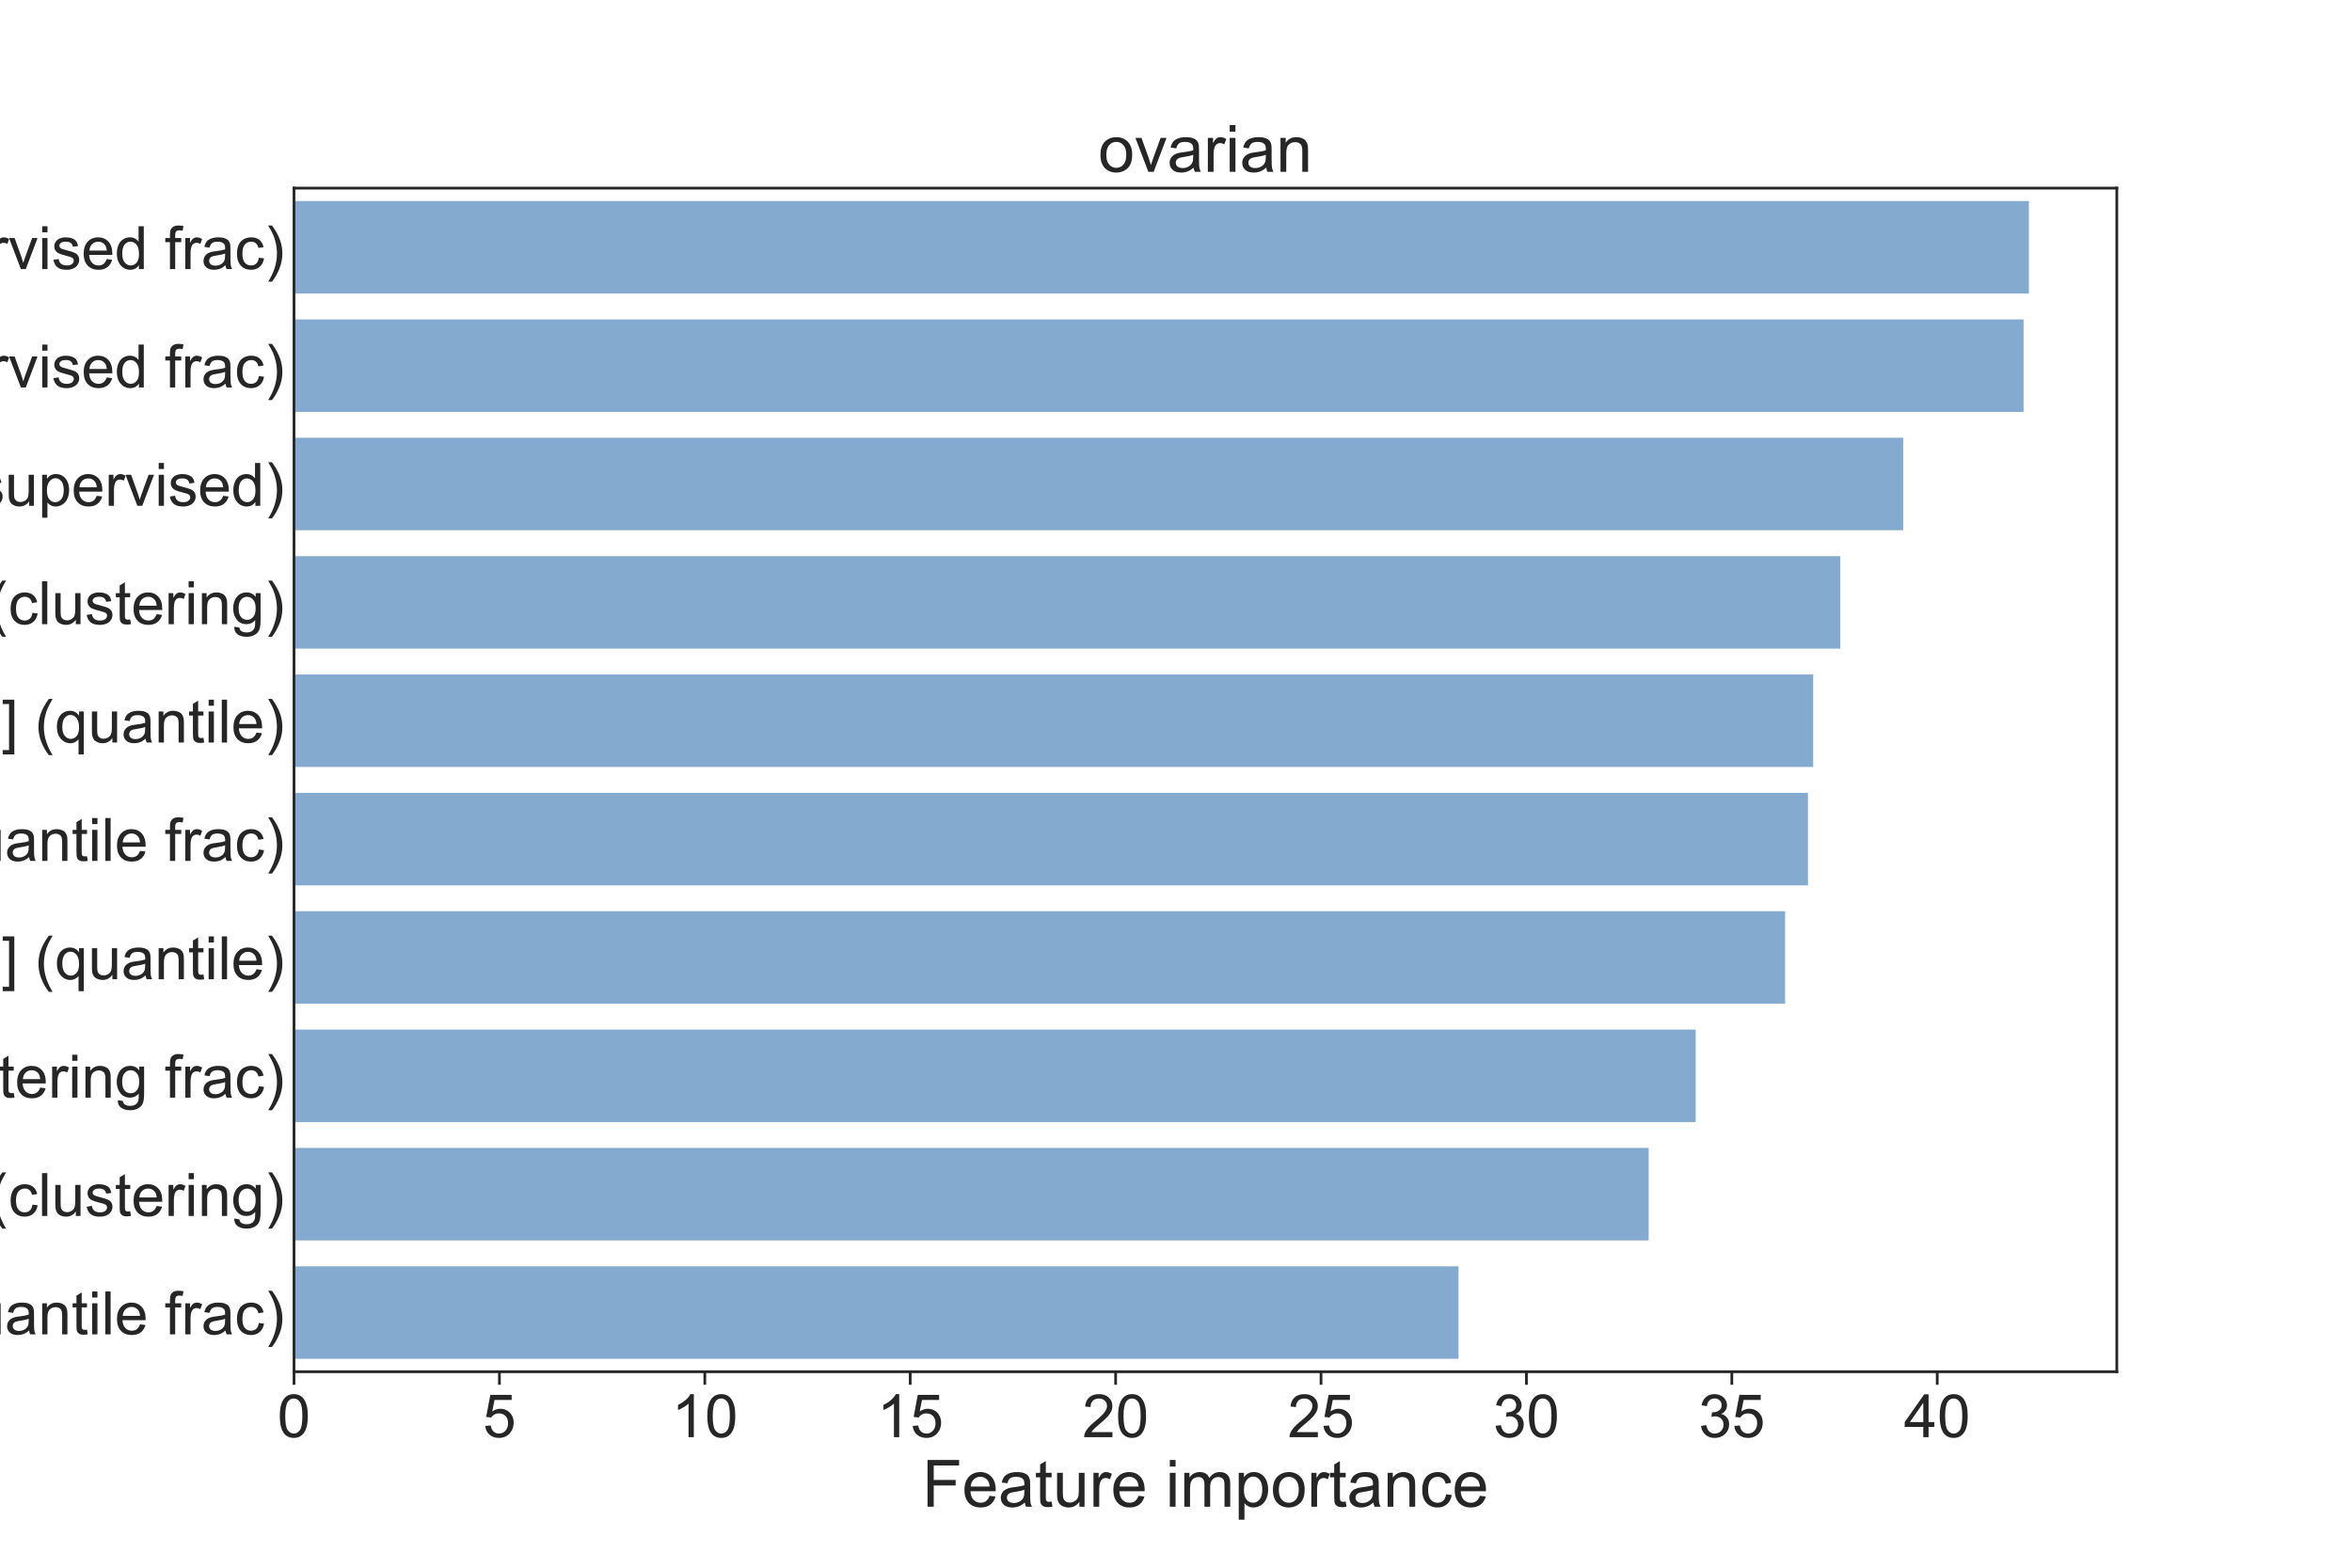 <?xml version="1.0" encoding="utf-8" standalone="no"?>
<!DOCTYPE svg PUBLIC "-//W3C//DTD SVG 1.1//EN"
  "http://www.w3.org/Graphics/SVG/1.1/DTD/svg11.dtd">
<!-- Created with matplotlib (https://matplotlib.org/) -->
<svg height="576pt" version="1.1" viewBox="0 0 864 576" width="864pt" xmlns="http://www.w3.org/2000/svg" xmlns:xlink="http://www.w3.org/1999/xlink">
 <defs>
  <style type="text/css">*{stroke-linecap:butt;stroke-linejoin:round;}</style>
 </defs>
 <g id="figure_1">
  <g id="patch_1">
   <path d="M 0 576 
L 864 576 
L 864 0 
L 0 0 
z
" style="fill:#ffffff;"/>
  </g>
  <g id="axes_1">
   <g id="patch_2">
    <path d="M 108 504 
L 777.6 504 
L 777.6 69.12 
L 108 69.12 
z
" style="fill:#ffffff;"/>
   </g>
   <g id="matplotlib.axis_1">
    <g id="xtick_1">
     <g id="line2d_1">
      <defs>
       <path d="M 0 0 
L 0 4.8 
" id="med8dd45f37" style="stroke:#262626;"/>
      </defs>
      <g>
       <use style="fill:#262626;stroke:#262626;" x="108" xlink:href="#med8dd45f37" y="504"/>
      </g>
     </g>
     <g id="text_1">
      <!-- 0 -->
      <g style="fill:#262626;" transform="translate(101.883 528.047)scale(0.22 -0.22)">
       <defs>
        <path d="M 4.156 35.297 
Q 4.156 48 6.766 55.734 
Q 9.375 63.484 14.516 67.672 
Q 19.672 71.875 27.484 71.875 
Q 33.25 71.875 37.594 69.547 
Q 41.938 67.234 44.766 62.859 
Q 47.609 58.5 49.219 52.219 
Q 50.828 45.953 50.828 35.297 
Q 50.828 22.703 48.234 14.969 
Q 45.656 7.234 40.5 3 
Q 35.359 -1.219 27.484 -1.219 
Q 17.141 -1.219 11.234 6.203 
Q 4.156 15.141 4.156 35.297 
z
M 13.188 35.297 
Q 13.188 17.672 17.312 11.828 
Q 21.438 6 27.484 6 
Q 33.547 6 37.672 11.859 
Q 41.797 17.719 41.797 35.297 
Q 41.797 52.984 37.672 58.781 
Q 33.547 64.594 27.391 64.594 
Q 21.344 64.594 17.719 59.469 
Q 13.188 52.938 13.188 35.297 
z
" id="ArialMT-48"/>
       </defs>
       <use xlink:href="#ArialMT-48"/>
      </g>
     </g>
    </g>
    <g id="xtick_2">
     <g id="line2d_2">
      <g>
       <use style="fill:#262626;stroke:#262626;" x="183.455" xlink:href="#med8dd45f37" y="504"/>
      </g>
     </g>
     <g id="text_2">
      <!-- 5 -->
      <g style="fill:#262626;" transform="translate(177.338 528.047)scale(0.22 -0.22)">
       <defs>
        <path d="M 4.156 18.75 
L 13.375 19.531 
Q 14.406 12.797 18.141 9.391 
Q 21.875 6 27.156 6 
Q 33.5 6 37.891 10.781 
Q 42.281 15.578 42.281 23.484 
Q 42.281 31 38.062 35.344 
Q 33.844 39.703 27 39.703 
Q 22.75 39.703 19.328 37.766 
Q 15.922 35.844 13.969 32.766 
L 5.719 33.844 
L 12.641 70.609 
L 48.25 70.609 
L 48.25 62.203 
L 19.672 62.203 
L 15.828 42.969 
Q 22.266 47.469 29.344 47.469 
Q 38.719 47.469 45.156 40.969 
Q 51.609 34.469 51.609 24.266 
Q 51.609 14.547 45.953 7.469 
Q 39.062 -1.219 27.156 -1.219 
Q 17.391 -1.219 11.203 4.25 
Q 5.031 9.719 4.156 18.75 
z
" id="ArialMT-53"/>
       </defs>
       <use xlink:href="#ArialMT-53"/>
      </g>
     </g>
    </g>
    <g id="xtick_3">
     <g id="line2d_3">
      <g>
       <use style="fill:#262626;stroke:#262626;" x="258.909" xlink:href="#med8dd45f37" y="504"/>
      </g>
     </g>
     <g id="text_3">
      <!-- 10 -->
      <g style="fill:#262626;" transform="translate(246.675 528.047)scale(0.22 -0.22)">
       <defs>
        <path d="M 37.25 0 
L 28.469 0 
L 28.469 56 
Q 25.297 52.984 20.141 49.953 
Q 14.984 46.922 10.891 45.406 
L 10.891 53.906 
Q 18.266 57.375 23.781 62.297 
Q 29.297 67.234 31.594 71.875 
L 37.25 71.875 
z
" id="ArialMT-49"/>
       </defs>
       <use xlink:href="#ArialMT-49"/>
       <use x="55.615" xlink:href="#ArialMT-48"/>
      </g>
     </g>
    </g>
    <g id="xtick_4">
     <g id="line2d_4">
      <g>
       <use style="fill:#262626;stroke:#262626;" x="334.364" xlink:href="#med8dd45f37" y="504"/>
      </g>
     </g>
     <g id="text_4">
      <!-- 15 -->
      <g style="fill:#262626;" transform="translate(322.13 528.047)scale(0.22 -0.22)">
       <use xlink:href="#ArialMT-49"/>
       <use x="55.615" xlink:href="#ArialMT-53"/>
      </g>
     </g>
    </g>
    <g id="xtick_5">
     <g id="line2d_5">
      <g>
       <use style="fill:#262626;stroke:#262626;" x="409.819" xlink:href="#med8dd45f37" y="504"/>
      </g>
     </g>
     <g id="text_5">
      <!-- 20 -->
      <g style="fill:#262626;" transform="translate(397.585 528.047)scale(0.22 -0.22)">
       <defs>
        <path d="M 50.344 8.453 
L 50.344 0 
L 3.031 0 
Q 2.938 3.172 4.047 6.109 
Q 5.859 10.938 9.828 15.625 
Q 13.812 20.312 21.344 26.469 
Q 33.016 36.031 37.109 41.625 
Q 41.219 47.219 41.219 52.203 
Q 41.219 57.422 37.469 61 
Q 33.734 64.594 27.734 64.594 
Q 21.391 64.594 17.578 60.781 
Q 13.766 56.984 13.719 50.25 
L 4.688 51.172 
Q 5.609 61.281 11.656 66.578 
Q 17.719 71.875 27.938 71.875 
Q 38.234 71.875 44.234 66.156 
Q 50.25 60.453 50.25 52 
Q 50.25 47.703 48.484 43.547 
Q 46.734 39.406 42.656 34.812 
Q 38.578 30.219 29.109 22.219 
Q 21.188 15.578 18.938 13.203 
Q 16.703 10.844 15.234 8.453 
z
" id="ArialMT-50"/>
       </defs>
       <use xlink:href="#ArialMT-50"/>
       <use x="55.615" xlink:href="#ArialMT-48"/>
      </g>
     </g>
    </g>
    <g id="xtick_6">
     <g id="line2d_6">
      <g>
       <use style="fill:#262626;stroke:#262626;" x="485.273" xlink:href="#med8dd45f37" y="504"/>
      </g>
     </g>
     <g id="text_6">
      <!-- 25 -->
      <g style="fill:#262626;" transform="translate(473.039 528.047)scale(0.22 -0.22)">
       <use xlink:href="#ArialMT-50"/>
       <use x="55.615" xlink:href="#ArialMT-53"/>
      </g>
     </g>
    </g>
    <g id="xtick_7">
     <g id="line2d_7">
      <g>
       <use style="fill:#262626;stroke:#262626;" x="560.728" xlink:href="#med8dd45f37" y="504"/>
      </g>
     </g>
     <g id="text_7">
      <!-- 30 -->
      <g style="fill:#262626;" transform="translate(548.494 528.047)scale(0.22 -0.22)">
       <defs>
        <path d="M 4.203 18.891 
L 12.984 20.062 
Q 14.5 12.594 18.141 9.297 
Q 21.781 6 27 6 
Q 33.203 6 37.469 10.297 
Q 41.75 14.594 41.75 20.953 
Q 41.75 27 37.797 30.922 
Q 33.844 34.859 27.734 34.859 
Q 25.25 34.859 21.531 33.891 
L 22.516 41.609 
Q 23.391 41.5 23.922 41.5 
Q 29.547 41.5 34.031 44.422 
Q 38.531 47.359 38.531 53.469 
Q 38.531 58.297 35.25 61.469 
Q 31.984 64.656 26.812 64.656 
Q 21.688 64.656 18.266 61.422 
Q 14.844 58.203 13.875 51.766 
L 5.078 53.328 
Q 6.688 62.156 12.391 67.016 
Q 18.109 71.875 26.609 71.875 
Q 32.469 71.875 37.391 69.359 
Q 42.328 66.844 44.938 62.5 
Q 47.562 58.156 47.562 53.266 
Q 47.562 48.641 45.062 44.828 
Q 42.578 41.016 37.703 38.766 
Q 44.047 37.312 47.562 32.688 
Q 51.078 28.078 51.078 21.141 
Q 51.078 11.766 44.234 5.25 
Q 37.406 -1.266 26.953 -1.266 
Q 17.531 -1.266 11.297 4.344 
Q 5.078 9.969 4.203 18.891 
z
" id="ArialMT-51"/>
       </defs>
       <use xlink:href="#ArialMT-51"/>
       <use x="55.615" xlink:href="#ArialMT-48"/>
      </g>
     </g>
    </g>
    <g id="xtick_8">
     <g id="line2d_8">
      <g>
       <use style="fill:#262626;stroke:#262626;" x="636.183" xlink:href="#med8dd45f37" y="504"/>
      </g>
     </g>
     <g id="text_8">
      <!-- 35 -->
      <g style="fill:#262626;" transform="translate(623.949 528.047)scale(0.22 -0.22)">
       <use xlink:href="#ArialMT-51"/>
       <use x="55.615" xlink:href="#ArialMT-53"/>
      </g>
     </g>
    </g>
    <g id="xtick_9">
     <g id="line2d_9">
      <g>
       <use style="fill:#262626;stroke:#262626;" x="711.637" xlink:href="#med8dd45f37" y="504"/>
      </g>
     </g>
     <g id="text_9">
      <!-- 40 -->
      <g style="fill:#262626;" transform="translate(699.403 528.047)scale(0.22 -0.22)">
       <defs>
        <path d="M 32.328 0 
L 32.328 17.141 
L 1.266 17.141 
L 1.266 25.203 
L 33.938 71.578 
L 41.109 71.578 
L 41.109 25.203 
L 50.781 25.203 
L 50.781 17.141 
L 41.109 17.141 
L 41.109 0 
z
M 32.328 25.203 
L 32.328 57.469 
L 9.906 25.203 
z
" id="ArialMT-52"/>
       </defs>
       <use xlink:href="#ArialMT-52"/>
       <use x="55.615" xlink:href="#ArialMT-48"/>
      </g>
     </g>
    </g>
    <g id="text_10">
     <!-- Feature importance -->
     <g style="fill:#262626;" transform="translate(338.758 553.598)scale(0.24 -0.24)">
      <defs>
       <path d="M 8.203 0 
L 8.203 71.578 
L 56.5 71.578 
L 56.5 63.141 
L 17.672 63.141 
L 17.672 40.969 
L 51.266 40.969 
L 51.266 32.516 
L 17.672 32.516 
L 17.672 0 
z
" id="ArialMT-70"/>
       <path d="M 42.094 16.703 
L 51.172 15.578 
Q 49.031 7.625 43.219 3.219 
Q 37.406 -1.172 28.375 -1.172 
Q 17 -1.172 10.328 5.828 
Q 3.656 12.844 3.656 25.484 
Q 3.656 38.578 10.391 45.797 
Q 17.141 53.031 27.875 53.031 
Q 38.281 53.031 44.875 45.953 
Q 51.469 38.875 51.469 26.031 
Q 51.469 25.25 51.422 23.688 
L 12.75 23.688 
Q 13.234 15.141 17.578 10.594 
Q 21.922 6.062 28.422 6.062 
Q 33.25 6.062 36.672 8.594 
Q 40.094 11.141 42.094 16.703 
z
M 13.234 30.906 
L 42.188 30.906 
Q 41.609 37.453 38.875 40.719 
Q 34.672 45.797 27.984 45.797 
Q 21.922 45.797 17.797 41.75 
Q 13.672 37.703 13.234 30.906 
z
" id="ArialMT-101"/>
       <path d="M 40.438 6.391 
Q 35.547 2.25 31.031 0.531 
Q 26.516 -1.172 21.344 -1.172 
Q 12.797 -1.172 8.203 3 
Q 3.609 7.172 3.609 13.672 
Q 3.609 17.484 5.344 20.625 
Q 7.078 23.781 9.891 25.688 
Q 12.703 27.594 16.219 28.562 
Q 18.797 29.25 24.031 29.891 
Q 34.672 31.156 39.703 32.906 
Q 39.75 34.719 39.75 35.203 
Q 39.75 40.578 37.25 42.781 
Q 33.891 45.75 27.25 45.75 
Q 21.047 45.75 18.094 43.578 
Q 15.141 41.406 13.719 35.891 
L 5.125 37.062 
Q 6.297 42.578 8.984 45.969 
Q 11.672 49.359 16.75 51.188 
Q 21.828 53.031 28.516 53.031 
Q 35.156 53.031 39.297 51.469 
Q 43.453 49.906 45.406 47.531 
Q 47.359 45.172 48.141 41.547 
Q 48.578 39.312 48.578 33.453 
L 48.578 21.734 
Q 48.578 9.469 49.141 6.219 
Q 49.703 2.984 51.375 0 
L 42.188 0 
Q 40.828 2.734 40.438 6.391 
z
M 39.703 26.031 
Q 34.906 24.078 25.344 22.703 
Q 19.922 21.922 17.672 20.938 
Q 15.438 19.969 14.203 18.094 
Q 12.984 16.219 12.984 13.922 
Q 12.984 10.406 15.641 8.062 
Q 18.312 5.719 23.438 5.719 
Q 28.516 5.719 32.469 7.938 
Q 36.422 10.156 38.281 14.016 
Q 39.703 17 39.703 22.797 
z
" id="ArialMT-97"/>
       <path d="M 25.781 7.859 
L 27.047 0.094 
Q 23.344 -0.688 20.406 -0.688 
Q 15.625 -0.688 12.984 0.828 
Q 10.359 2.344 9.281 4.812 
Q 8.203 7.281 8.203 15.188 
L 8.203 45.016 
L 1.766 45.016 
L 1.766 51.859 
L 8.203 51.859 
L 8.203 64.703 
L 16.938 69.969 
L 16.938 51.859 
L 25.781 51.859 
L 25.781 45.016 
L 16.938 45.016 
L 16.938 14.703 
Q 16.938 10.938 17.406 9.859 
Q 17.875 8.797 18.922 8.156 
Q 19.969 7.516 21.922 7.516 
Q 23.391 7.516 25.781 7.859 
z
" id="ArialMT-116"/>
       <path d="M 40.578 0 
L 40.578 7.625 
Q 34.516 -1.172 24.125 -1.172 
Q 19.531 -1.172 15.547 0.578 
Q 11.578 2.344 9.641 5 
Q 7.719 7.672 6.938 11.531 
Q 6.391 14.109 6.391 19.734 
L 6.391 51.859 
L 15.188 51.859 
L 15.188 23.094 
Q 15.188 16.219 15.719 13.812 
Q 16.547 10.359 19.234 8.375 
Q 21.922 6.391 25.875 6.391 
Q 29.828 6.391 33.297 8.422 
Q 36.766 10.453 38.203 13.938 
Q 39.656 17.438 39.656 24.078 
L 39.656 51.859 
L 48.438 51.859 
L 48.438 0 
z
" id="ArialMT-117"/>
       <path d="M 6.5 0 
L 6.5 51.859 
L 14.406 51.859 
L 14.406 44 
Q 17.438 49.516 20 51.266 
Q 22.562 53.031 25.641 53.031 
Q 30.078 53.031 34.672 50.203 
L 31.641 42.047 
Q 28.422 43.953 25.203 43.953 
Q 22.312 43.953 20.016 42.219 
Q 17.719 40.484 16.75 37.406 
Q 15.281 32.719 15.281 27.156 
L 15.281 0 
z
" id="ArialMT-114"/>
       <path id="ArialMT-32"/>
       <path d="M 6.641 61.469 
L 6.641 71.578 
L 15.438 71.578 
L 15.438 61.469 
z
M 6.641 0 
L 6.641 51.859 
L 15.438 51.859 
L 15.438 0 
z
" id="ArialMT-105"/>
       <path d="M 6.594 0 
L 6.594 51.859 
L 14.453 51.859 
L 14.453 44.578 
Q 16.891 48.391 20.938 50.703 
Q 25 53.031 30.172 53.031 
Q 35.938 53.031 39.625 50.641 
Q 43.312 48.25 44.828 43.953 
Q 50.984 53.031 60.844 53.031 
Q 68.562 53.031 72.703 48.75 
Q 76.859 44.484 76.859 35.594 
L 76.859 0 
L 68.109 0 
L 68.109 32.672 
Q 68.109 37.938 67.25 40.25 
Q 66.406 42.578 64.156 43.984 
Q 61.922 45.406 58.891 45.406 
Q 53.422 45.406 49.797 41.766 
Q 46.188 38.141 46.188 30.125 
L 46.188 0 
L 37.406 0 
L 37.406 33.688 
Q 37.406 39.547 35.25 42.469 
Q 33.109 45.406 28.219 45.406 
Q 24.516 45.406 21.359 43.453 
Q 18.219 41.5 16.797 37.734 
Q 15.375 33.984 15.375 26.906 
L 15.375 0 
z
" id="ArialMT-109"/>
       <path d="M 6.594 -19.875 
L 6.594 51.859 
L 14.594 51.859 
L 14.594 45.125 
Q 17.438 49.078 21 51.047 
Q 24.562 53.031 29.641 53.031 
Q 36.281 53.031 41.359 49.609 
Q 46.438 46.188 49.016 39.953 
Q 51.609 33.734 51.609 26.312 
Q 51.609 18.359 48.75 11.984 
Q 45.906 5.609 40.453 2.219 
Q 35.016 -1.172 29 -1.172 
Q 24.609 -1.172 21.109 0.688 
Q 17.625 2.547 15.375 5.375 
L 15.375 -19.875 
z
M 14.547 25.641 
Q 14.547 15.625 18.594 10.844 
Q 22.656 6.062 28.422 6.062 
Q 34.281 6.062 38.453 11.016 
Q 42.625 15.969 42.625 26.375 
Q 42.625 36.281 38.547 41.203 
Q 34.469 46.141 28.812 46.141 
Q 23.188 46.141 18.859 40.891 
Q 14.547 35.641 14.547 25.641 
z
" id="ArialMT-112"/>
       <path d="M 3.328 25.922 
Q 3.328 40.328 11.328 47.266 
Q 18.016 53.031 27.641 53.031 
Q 38.328 53.031 45.109 46.016 
Q 51.906 39.016 51.906 26.656 
Q 51.906 16.656 48.906 10.906 
Q 45.906 5.172 40.156 2 
Q 34.422 -1.172 27.641 -1.172 
Q 16.75 -1.172 10.031 5.812 
Q 3.328 12.797 3.328 25.922 
z
M 12.359 25.922 
Q 12.359 15.969 16.703 11.016 
Q 21.047 6.062 27.641 6.062 
Q 34.188 6.062 38.531 11.031 
Q 42.875 16.016 42.875 26.219 
Q 42.875 35.844 38.5 40.797 
Q 34.125 45.75 27.641 45.75 
Q 21.047 45.75 16.703 40.812 
Q 12.359 35.891 12.359 25.922 
z
" id="ArialMT-111"/>
       <path d="M 6.594 0 
L 6.594 51.859 
L 14.5 51.859 
L 14.5 44.484 
Q 20.219 53.031 31 53.031 
Q 35.688 53.031 39.625 51.344 
Q 43.562 49.656 45.516 46.922 
Q 47.469 44.188 48.25 40.438 
Q 48.734 37.984 48.734 31.891 
L 48.734 0 
L 39.938 0 
L 39.938 31.547 
Q 39.938 36.922 38.906 39.578 
Q 37.891 42.234 35.281 43.812 
Q 32.672 45.406 29.156 45.406 
Q 23.531 45.406 19.453 41.844 
Q 15.375 38.281 15.375 28.328 
L 15.375 0 
z
" id="ArialMT-110"/>
       <path d="M 40.438 19 
L 49.078 17.875 
Q 47.656 8.938 41.812 3.875 
Q 35.984 -1.172 27.484 -1.172 
Q 16.844 -1.172 10.375 5.781 
Q 3.906 12.75 3.906 25.734 
Q 3.906 34.125 6.688 40.422 
Q 9.469 46.734 15.156 49.875 
Q 20.844 53.031 27.547 53.031 
Q 35.984 53.031 41.359 48.75 
Q 46.734 44.484 48.25 36.625 
L 39.703 35.297 
Q 38.484 40.531 35.375 43.156 
Q 32.281 45.797 27.875 45.797 
Q 21.234 45.797 17.078 41.031 
Q 12.938 36.281 12.938 25.984 
Q 12.938 15.531 16.938 10.797 
Q 20.953 6.062 27.391 6.062 
Q 32.562 6.062 36.031 9.234 
Q 39.5 12.406 40.438 19 
z
" id="ArialMT-99"/>
      </defs>
      <use xlink:href="#ArialMT-70"/>
      <use x="61.084" xlink:href="#ArialMT-101"/>
      <use x="116.699" xlink:href="#ArialMT-97"/>
      <use x="172.314" xlink:href="#ArialMT-116"/>
      <use x="200.098" xlink:href="#ArialMT-117"/>
      <use x="255.713" xlink:href="#ArialMT-114"/>
      <use x="289.014" xlink:href="#ArialMT-101"/>
      <use x="344.629" xlink:href="#ArialMT-32"/>
      <use x="372.412" xlink:href="#ArialMT-105"/>
      <use x="394.629" xlink:href="#ArialMT-109"/>
      <use x="477.93" xlink:href="#ArialMT-112"/>
      <use x="533.545" xlink:href="#ArialMT-111"/>
      <use x="589.16" xlink:href="#ArialMT-114"/>
      <use x="622.461" xlink:href="#ArialMT-116"/>
      <use x="650.244" xlink:href="#ArialMT-97"/>
      <use x="705.859" xlink:href="#ArialMT-110"/>
      <use x="761.475" xlink:href="#ArialMT-99"/>
      <use x="811.475" xlink:href="#ArialMT-101"/>
     </g>
    </g>
   </g>
   <g id="matplotlib.axis_2">
    <g id="ytick_1">
     <g id="text_11">
      <!-- SV DEL [20007-inf] (supervised frac) -->
      <g style="fill:#262626;" transform="translate(-252.928 98.872)scale(0.22 -0.22)">
       <defs>
        <path d="M 4.5 23 
L 13.422 23.781 
Q 14.062 18.406 16.375 14.969 
Q 18.703 11.531 23.578 9.406 
Q 28.469 7.281 34.578 7.281 
Q 39.984 7.281 44.141 8.891 
Q 48.297 10.5 50.312 13.297 
Q 52.344 16.109 52.344 19.438 
Q 52.344 22.797 50.391 25.312 
Q 48.438 27.828 43.953 29.547 
Q 41.062 30.672 31.203 33.031 
Q 21.344 35.406 17.391 37.5 
Q 12.25 40.188 9.734 44.156 
Q 7.234 48.141 7.234 53.078 
Q 7.234 58.5 10.297 63.203 
Q 13.375 67.922 19.281 70.359 
Q 25.203 72.797 32.422 72.797 
Q 40.375 72.797 46.453 70.234 
Q 52.547 67.672 55.812 62.688 
Q 59.078 57.719 59.328 51.422 
L 50.25 50.734 
Q 49.516 57.516 45.281 60.984 
Q 41.062 64.453 32.812 64.453 
Q 24.219 64.453 20.281 61.297 
Q 16.359 58.156 16.359 53.719 
Q 16.359 49.859 19.141 47.359 
Q 21.875 44.875 33.422 42.266 
Q 44.969 39.656 49.266 37.703 
Q 55.516 34.812 58.484 30.391 
Q 61.469 25.984 61.469 20.219 
Q 61.469 14.5 58.203 9.438 
Q 54.938 4.391 48.797 1.578 
Q 42.672 -1.219 35.016 -1.219 
Q 25.297 -1.219 18.719 1.609 
Q 12.156 4.438 8.422 10.125 
Q 4.688 15.828 4.5 23 
z
" id="ArialMT-83"/>
        <path d="M 28.172 0 
L 0.438 71.578 
L 10.688 71.578 
L 29.297 19.578 
Q 31.547 13.328 33.062 7.859 
Q 34.719 13.719 36.922 19.578 
L 56.25 71.578 
L 65.922 71.578 
L 37.891 0 
z
" id="ArialMT-86"/>
        <path d="M 7.719 0 
L 7.719 71.578 
L 32.375 71.578 
Q 40.719 71.578 45.125 70.562 
Q 51.266 69.141 55.609 65.438 
Q 61.281 60.641 64.078 53.188 
Q 66.891 45.75 66.891 36.188 
Q 66.891 28.031 64.984 21.734 
Q 63.094 15.438 60.109 11.297 
Q 57.125 7.172 53.578 4.797 
Q 50.047 2.438 45.047 1.219 
Q 40.047 0 33.547 0 
z
M 17.188 8.453 
L 32.469 8.453 
Q 39.547 8.453 43.578 9.766 
Q 47.609 11.078 50 13.484 
Q 53.375 16.844 55.25 22.531 
Q 57.125 28.219 57.125 36.328 
Q 57.125 47.562 53.438 53.594 
Q 49.75 59.625 44.484 61.672 
Q 40.672 63.141 32.234 63.141 
L 17.188 63.141 
z
" id="ArialMT-68"/>
        <path d="M 7.906 0 
L 7.906 71.578 
L 59.672 71.578 
L 59.672 63.141 
L 17.391 63.141 
L 17.391 41.219 
L 56.984 41.219 
L 56.984 32.812 
L 17.391 32.812 
L 17.391 8.453 
L 61.328 8.453 
L 61.328 0 
z
" id="ArialMT-69"/>
        <path d="M 7.328 0 
L 7.328 71.578 
L 16.797 71.578 
L 16.797 8.453 
L 52.047 8.453 
L 52.047 0 
z
" id="ArialMT-76"/>
        <path d="M 6.781 -19.875 
L 6.781 71.578 
L 26.172 71.578 
L 26.172 64.312 
L 15.578 64.312 
L 15.578 -12.594 
L 26.172 -12.594 
L 26.172 -19.875 
z
" id="ArialMT-91"/>
        <path d="M 4.734 62.203 
L 4.734 70.656 
L 51.078 70.656 
L 51.078 63.812 
Q 44.234 56.547 37.516 44.484 
Q 30.812 32.422 27.156 19.672 
Q 24.516 10.688 23.781 0 
L 14.75 0 
Q 14.891 8.453 18.062 20.406 
Q 21.234 32.375 27.172 43.484 
Q 33.109 54.594 39.797 62.203 
z
" id="ArialMT-55"/>
        <path d="M 3.172 21.484 
L 3.172 30.328 
L 30.172 30.328 
L 30.172 21.484 
z
" id="ArialMT-45"/>
        <path d="M 8.688 0 
L 8.688 45.016 
L 0.922 45.016 
L 0.922 51.859 
L 8.688 51.859 
L 8.688 57.375 
Q 8.688 62.594 9.625 65.141 
Q 10.891 68.562 14.078 70.672 
Q 17.281 72.797 23.047 72.797 
Q 26.766 72.797 31.25 71.922 
L 29.938 64.266 
Q 27.203 64.75 24.75 64.75 
Q 20.75 64.75 19.094 63.031 
Q 17.438 61.328 17.438 56.641 
L 17.438 51.859 
L 27.547 51.859 
L 27.547 45.016 
L 17.438 45.016 
L 17.438 0 
z
" id="ArialMT-102"/>
        <path d="M 21.297 -19.875 
L 1.906 -19.875 
L 1.906 -12.594 
L 12.5 -12.594 
L 12.5 64.312 
L 1.906 64.312 
L 1.906 71.578 
L 21.297 71.578 
z
" id="ArialMT-93"/>
        <path d="M 23.391 -21.047 
Q 16.109 -11.859 11.078 0.438 
Q 6.062 12.75 6.062 25.922 
Q 6.062 37.547 9.812 48.188 
Q 14.203 60.547 23.391 72.797 
L 29.688 72.797 
Q 23.781 62.641 21.875 58.297 
Q 18.891 51.562 17.188 44.234 
Q 15.094 35.109 15.094 25.875 
Q 15.094 2.391 29.688 -21.047 
z
" id="ArialMT-40"/>
        <path d="M 3.078 15.484 
L 11.766 16.844 
Q 12.5 11.625 15.844 8.844 
Q 19.188 6.062 25.203 6.062 
Q 31.25 6.062 34.172 8.516 
Q 37.109 10.984 37.109 14.312 
Q 37.109 17.281 34.516 19 
Q 32.719 20.172 25.531 21.969 
Q 15.875 24.422 12.141 26.203 
Q 8.406 27.984 6.469 31.125 
Q 4.547 34.281 4.547 38.094 
Q 4.547 41.547 6.125 44.5 
Q 7.719 47.469 10.453 49.422 
Q 12.5 50.922 16.031 51.969 
Q 19.578 53.031 23.641 53.031 
Q 29.734 53.031 34.344 51.266 
Q 38.969 49.516 41.156 46.5 
Q 43.359 43.5 44.188 38.484 
L 35.594 37.312 
Q 35.016 41.312 32.203 43.547 
Q 29.391 45.797 24.266 45.797 
Q 18.219 45.797 15.625 43.797 
Q 13.031 41.797 13.031 39.109 
Q 13.031 37.406 14.109 36.031 
Q 15.188 34.625 17.484 33.688 
Q 18.797 33.203 25.25 31.453 
Q 34.578 28.953 38.25 27.359 
Q 41.938 25.781 44.031 22.75 
Q 46.141 19.734 46.141 15.234 
Q 46.141 10.844 43.578 6.953 
Q 41.016 3.078 36.172 0.953 
Q 31.344 -1.172 25.25 -1.172 
Q 15.141 -1.172 9.844 3.031 
Q 4.547 7.234 3.078 15.484 
z
" id="ArialMT-115"/>
        <path d="M 21 0 
L 1.266 51.859 
L 10.547 51.859 
L 21.688 20.797 
Q 23.484 15.766 25 10.359 
Q 26.172 14.453 28.266 20.219 
L 39.797 51.859 
L 48.828 51.859 
L 29.203 0 
z
" id="ArialMT-118"/>
        <path d="M 40.234 0 
L 40.234 6.547 
Q 35.297 -1.172 25.734 -1.172 
Q 19.531 -1.172 14.328 2.25 
Q 9.125 5.672 6.266 11.797 
Q 3.422 17.922 3.422 25.875 
Q 3.422 33.641 6 39.969 
Q 8.594 46.297 13.766 49.656 
Q 18.953 53.031 25.344 53.031 
Q 30.031 53.031 33.688 51.047 
Q 37.359 49.078 39.656 45.906 
L 39.656 71.578 
L 48.391 71.578 
L 48.391 0 
z
M 12.453 25.875 
Q 12.453 15.922 16.641 10.984 
Q 20.844 6.062 26.562 6.062 
Q 32.328 6.062 36.344 10.766 
Q 40.375 15.484 40.375 25.141 
Q 40.375 35.797 36.266 40.766 
Q 32.172 45.75 26.172 45.75 
Q 20.312 45.75 16.375 40.969 
Q 12.453 36.188 12.453 25.875 
z
" id="ArialMT-100"/>
        <path d="M 12.359 -21.047 
L 6.062 -21.047 
Q 20.656 2.391 20.656 25.875 
Q 20.656 35.062 18.562 44.094 
Q 16.891 51.422 13.922 58.156 
Q 12.016 62.547 6.062 72.797 
L 12.359 72.797 
Q 21.531 60.547 25.922 48.188 
Q 29.688 37.547 29.688 25.922 
Q 29.688 12.75 24.625 0.438 
Q 19.578 -11.859 12.359 -21.047 
z
" id="ArialMT-41"/>
       </defs>
       <use xlink:href="#ArialMT-83"/>
       <use x="66.699" xlink:href="#ArialMT-86"/>
       <use x="133.398" xlink:href="#ArialMT-32"/>
       <use x="161.182" xlink:href="#ArialMT-68"/>
       <use x="233.398" xlink:href="#ArialMT-69"/>
       <use x="300.098" xlink:href="#ArialMT-76"/>
       <use x="351.963" xlink:href="#ArialMT-32"/>
       <use x="379.746" xlink:href="#ArialMT-91"/>
       <use x="407.529" xlink:href="#ArialMT-50"/>
       <use x="463.145" xlink:href="#ArialMT-48"/>
       <use x="518.76" xlink:href="#ArialMT-48"/>
       <use x="574.375" xlink:href="#ArialMT-48"/>
       <use x="629.99" xlink:href="#ArialMT-55"/>
       <use x="685.605" xlink:href="#ArialMT-45"/>
       <use x="718.906" xlink:href="#ArialMT-105"/>
       <use x="741.123" xlink:href="#ArialMT-110"/>
       <use x="796.738" xlink:href="#ArialMT-102"/>
       <use x="824.521" xlink:href="#ArialMT-93"/>
       <use x="852.305" xlink:href="#ArialMT-32"/>
       <use x="880.088" xlink:href="#ArialMT-40"/>
       <use x="913.389" xlink:href="#ArialMT-115"/>
       <use x="963.389" xlink:href="#ArialMT-117"/>
       <use x="1019.004" xlink:href="#ArialMT-112"/>
       <use x="1074.619" xlink:href="#ArialMT-101"/>
       <use x="1130.234" xlink:href="#ArialMT-114"/>
       <use x="1163.535" xlink:href="#ArialMT-118"/>
       <use x="1213.535" xlink:href="#ArialMT-105"/>
       <use x="1235.752" xlink:href="#ArialMT-115"/>
       <use x="1285.752" xlink:href="#ArialMT-101"/>
       <use x="1341.367" xlink:href="#ArialMT-100"/>
       <use x="1396.982" xlink:href="#ArialMT-32"/>
       <use x="1424.766" xlink:href="#ArialMT-102"/>
       <use x="1452.549" xlink:href="#ArialMT-114"/>
       <use x="1485.85" xlink:href="#ArialMT-97"/>
       <use x="1541.465" xlink:href="#ArialMT-99"/>
       <use x="1591.465" xlink:href="#ArialMT-41"/>
      </g>
     </g>
    </g>
    <g id="ytick_2">
     <g id="text_12">
      <!-- SV DEL [31-20007] (supervised frac) -->
      <g style="fill:#262626;" transform="translate(-254.162 142.36)scale(0.22 -0.22)">
       <use xlink:href="#ArialMT-83"/>
       <use x="66.699" xlink:href="#ArialMT-86"/>
       <use x="133.398" xlink:href="#ArialMT-32"/>
       <use x="161.182" xlink:href="#ArialMT-68"/>
       <use x="233.398" xlink:href="#ArialMT-69"/>
       <use x="300.098" xlink:href="#ArialMT-76"/>
       <use x="351.963" xlink:href="#ArialMT-32"/>
       <use x="379.746" xlink:href="#ArialMT-91"/>
       <use x="407.529" xlink:href="#ArialMT-51"/>
       <use x="463.145" xlink:href="#ArialMT-49"/>
       <use x="518.76" xlink:href="#ArialMT-45"/>
       <use x="552.061" xlink:href="#ArialMT-50"/>
       <use x="607.676" xlink:href="#ArialMT-48"/>
       <use x="663.291" xlink:href="#ArialMT-48"/>
       <use x="718.906" xlink:href="#ArialMT-48"/>
       <use x="774.521" xlink:href="#ArialMT-55"/>
       <use x="830.137" xlink:href="#ArialMT-93"/>
       <use x="857.92" xlink:href="#ArialMT-32"/>
       <use x="885.703" xlink:href="#ArialMT-40"/>
       <use x="919.004" xlink:href="#ArialMT-115"/>
       <use x="969.004" xlink:href="#ArialMT-117"/>
       <use x="1024.619" xlink:href="#ArialMT-112"/>
       <use x="1080.234" xlink:href="#ArialMT-101"/>
       <use x="1135.85" xlink:href="#ArialMT-114"/>
       <use x="1169.15" xlink:href="#ArialMT-118"/>
       <use x="1219.15" xlink:href="#ArialMT-105"/>
       <use x="1241.367" xlink:href="#ArialMT-115"/>
       <use x="1291.367" xlink:href="#ArialMT-101"/>
       <use x="1346.982" xlink:href="#ArialMT-100"/>
       <use x="1402.598" xlink:href="#ArialMT-32"/>
       <use x="1430.381" xlink:href="#ArialMT-102"/>
       <use x="1458.164" xlink:href="#ArialMT-114"/>
       <use x="1491.465" xlink:href="#ArialMT-97"/>
       <use x="1547.08" xlink:href="#ArialMT-99"/>
       <use x="1597.08" xlink:href="#ArialMT-41"/>
      </g>
     </g>
    </g>
    <g id="ytick_3">
     <g id="text_13">
      <!-- SV DEL [31-20007] (supervised) -->
      <g style="fill:#262626;" transform="translate(-211.379 185.848)scale(0.22 -0.22)">
       <use xlink:href="#ArialMT-83"/>
       <use x="66.699" xlink:href="#ArialMT-86"/>
       <use x="133.398" xlink:href="#ArialMT-32"/>
       <use x="161.182" xlink:href="#ArialMT-68"/>
       <use x="233.398" xlink:href="#ArialMT-69"/>
       <use x="300.098" xlink:href="#ArialMT-76"/>
       <use x="351.963" xlink:href="#ArialMT-32"/>
       <use x="379.746" xlink:href="#ArialMT-91"/>
       <use x="407.529" xlink:href="#ArialMT-51"/>
       <use x="463.145" xlink:href="#ArialMT-49"/>
       <use x="518.76" xlink:href="#ArialMT-45"/>
       <use x="552.061" xlink:href="#ArialMT-50"/>
       <use x="607.676" xlink:href="#ArialMT-48"/>
       <use x="663.291" xlink:href="#ArialMT-48"/>
       <use x="718.906" xlink:href="#ArialMT-48"/>
       <use x="774.521" xlink:href="#ArialMT-55"/>
       <use x="830.137" xlink:href="#ArialMT-93"/>
       <use x="857.92" xlink:href="#ArialMT-32"/>
       <use x="885.703" xlink:href="#ArialMT-40"/>
       <use x="919.004" xlink:href="#ArialMT-115"/>
       <use x="969.004" xlink:href="#ArialMT-117"/>
       <use x="1024.619" xlink:href="#ArialMT-112"/>
       <use x="1080.234" xlink:href="#ArialMT-101"/>
       <use x="1135.85" xlink:href="#ArialMT-114"/>
       <use x="1169.15" xlink:href="#ArialMT-118"/>
       <use x="1219.15" xlink:href="#ArialMT-105"/>
       <use x="1241.367" xlink:href="#ArialMT-115"/>
       <use x="1291.367" xlink:href="#ArialMT-101"/>
       <use x="1346.982" xlink:href="#ArialMT-100"/>
       <use x="1402.598" xlink:href="#ArialMT-41"/>
      </g>
     </g>
    </g>
    <g id="ytick_4">
     <g id="text_14">
      <!-- SV DEL [0-768] (clustering) -->
      <g style="fill:#262626;" transform="translate(-162.442 229.336)scale(0.22 -0.22)">
       <defs>
        <path d="M 49.75 54.047 
L 41.016 53.375 
Q 39.844 58.547 37.703 60.891 
Q 34.125 64.656 28.906 64.656 
Q 24.703 64.656 21.531 62.312 
Q 17.391 59.281 14.984 53.469 
Q 12.594 47.656 12.5 36.922 
Q 15.672 41.75 20.266 44.094 
Q 24.859 46.438 29.891 46.438 
Q 38.672 46.438 44.844 39.969 
Q 51.031 33.5 51.031 23.25 
Q 51.031 16.5 48.125 10.719 
Q 45.219 4.938 40.141 1.859 
Q 35.062 -1.219 28.609 -1.219 
Q 17.625 -1.219 10.688 6.859 
Q 3.766 14.938 3.766 33.5 
Q 3.766 54.25 11.422 63.672 
Q 18.109 71.875 29.438 71.875 
Q 37.891 71.875 43.281 67.141 
Q 48.688 62.406 49.75 54.047 
z
M 13.875 23.188 
Q 13.875 18.656 15.797 14.5 
Q 17.719 10.359 21.188 8.172 
Q 24.656 6 28.469 6 
Q 34.031 6 38.031 10.484 
Q 42.047 14.984 42.047 22.703 
Q 42.047 30.125 38.078 34.391 
Q 34.125 38.672 28.125 38.672 
Q 22.172 38.672 18.016 34.391 
Q 13.875 30.125 13.875 23.188 
z
" id="ArialMT-54"/>
        <path d="M 17.672 38.812 
Q 12.203 40.828 9.562 44.531 
Q 6.938 48.25 6.938 53.422 
Q 6.938 61.234 12.547 66.547 
Q 18.172 71.875 27.484 71.875 
Q 36.859 71.875 42.578 66.422 
Q 48.297 60.984 48.297 53.172 
Q 48.297 48.188 45.672 44.5 
Q 43.062 40.828 37.75 38.812 
Q 44.344 36.672 47.781 31.875 
Q 51.219 27.094 51.219 20.453 
Q 51.219 11.281 44.719 5.031 
Q 38.234 -1.219 27.641 -1.219 
Q 17.047 -1.219 10.547 5.047 
Q 4.047 11.328 4.047 20.703 
Q 4.047 27.688 7.594 32.391 
Q 11.141 37.109 17.672 38.812 
z
M 15.922 53.719 
Q 15.922 48.641 19.188 45.406 
Q 22.469 42.188 27.688 42.188 
Q 32.766 42.188 36.016 45.375 
Q 39.266 48.578 39.266 53.219 
Q 39.266 58.062 35.906 61.359 
Q 32.562 64.656 27.594 64.656 
Q 22.562 64.656 19.234 61.422 
Q 15.922 58.203 15.922 53.719 
z
M 13.094 20.656 
Q 13.094 16.891 14.875 13.375 
Q 16.656 9.859 20.172 7.922 
Q 23.688 6 27.734 6 
Q 34.031 6 38.125 10.047 
Q 42.234 14.109 42.234 20.359 
Q 42.234 26.703 38.016 30.859 
Q 33.797 35.016 27.438 35.016 
Q 21.234 35.016 17.156 30.906 
Q 13.094 26.812 13.094 20.656 
z
" id="ArialMT-56"/>
        <path d="M 6.391 0 
L 6.391 71.578 
L 15.188 71.578 
L 15.188 0 
z
" id="ArialMT-108"/>
        <path d="M 4.984 -4.297 
L 13.531 -5.562 
Q 14.062 -9.516 16.5 -11.328 
Q 19.781 -13.766 25.438 -13.766 
Q 31.547 -13.766 34.859 -11.328 
Q 38.188 -8.891 39.359 -4.5 
Q 40.047 -1.812 39.984 6.781 
Q 34.234 0 25.641 0 
Q 14.938 0 9.078 7.719 
Q 3.219 15.438 3.219 26.219 
Q 3.219 33.641 5.906 39.906 
Q 8.594 46.188 13.688 49.609 
Q 18.797 53.031 25.688 53.031 
Q 34.859 53.031 40.828 45.609 
L 40.828 51.859 
L 48.922 51.859 
L 48.922 7.031 
Q 48.922 -5.078 46.453 -10.125 
Q 44 -15.188 38.641 -18.109 
Q 33.297 -21.047 25.484 -21.047 
Q 16.219 -21.047 10.5 -16.875 
Q 4.781 -12.703 4.984 -4.297 
z
M 12.25 26.859 
Q 12.25 16.656 16.297 11.969 
Q 20.359 7.281 26.469 7.281 
Q 32.516 7.281 36.609 11.938 
Q 40.719 16.609 40.719 26.562 
Q 40.719 36.078 36.5 40.906 
Q 32.281 45.75 26.312 45.75 
Q 20.453 45.75 16.344 40.984 
Q 12.25 36.234 12.25 26.859 
z
" id="ArialMT-103"/>
       </defs>
       <use xlink:href="#ArialMT-83"/>
       <use x="66.699" xlink:href="#ArialMT-86"/>
       <use x="133.398" xlink:href="#ArialMT-32"/>
       <use x="161.182" xlink:href="#ArialMT-68"/>
       <use x="233.398" xlink:href="#ArialMT-69"/>
       <use x="300.098" xlink:href="#ArialMT-76"/>
       <use x="351.963" xlink:href="#ArialMT-32"/>
       <use x="379.746" xlink:href="#ArialMT-91"/>
       <use x="407.529" xlink:href="#ArialMT-48"/>
       <use x="463.145" xlink:href="#ArialMT-45"/>
       <use x="496.445" xlink:href="#ArialMT-55"/>
       <use x="552.061" xlink:href="#ArialMT-54"/>
       <use x="607.676" xlink:href="#ArialMT-56"/>
       <use x="663.291" xlink:href="#ArialMT-93"/>
       <use x="691.074" xlink:href="#ArialMT-32"/>
       <use x="718.857" xlink:href="#ArialMT-40"/>
       <use x="752.158" xlink:href="#ArialMT-99"/>
       <use x="802.158" xlink:href="#ArialMT-108"/>
       <use x="824.375" xlink:href="#ArialMT-117"/>
       <use x="879.99" xlink:href="#ArialMT-115"/>
       <use x="929.99" xlink:href="#ArialMT-116"/>
       <use x="957.773" xlink:href="#ArialMT-101"/>
       <use x="1013.389" xlink:href="#ArialMT-114"/>
       <use x="1046.689" xlink:href="#ArialMT-105"/>
       <use x="1068.906" xlink:href="#ArialMT-110"/>
       <use x="1124.521" xlink:href="#ArialMT-103"/>
       <use x="1180.137" xlink:href="#ArialMT-41"/>
      </g>
     </g>
    </g>
    <g id="ytick_5">
     <g id="text_15">
      <!-- SV DEL [0-307] (quantile) -->
      <g style="fill:#262626;" transform="translate(-145.351 272.824)scale(0.22 -0.22)">
       <defs>
        <path d="M 39.656 -19.875 
L 39.656 5.516 
Q 37.594 2.641 33.906 0.734 
Q 30.219 -1.172 26.078 -1.172 
Q 16.844 -1.172 10.172 6.203 
Q 3.516 13.578 3.516 26.422 
Q 3.516 34.234 6.219 40.422 
Q 8.938 46.625 14.078 49.828 
Q 19.234 53.031 25.391 53.031 
Q 35.016 53.031 40.531 44.922 
L 40.531 51.859 
L 48.438 51.859 
L 48.438 -19.875 
z
M 12.547 26.078 
Q 12.547 16.062 16.75 11.062 
Q 20.953 6.062 26.812 6.062 
Q 32.422 6.062 36.469 10.812 
Q 40.531 15.578 40.531 25.297 
Q 40.531 35.641 36.25 40.859 
Q 31.984 46.094 26.219 46.094 
Q 20.516 46.094 16.531 41.234 
Q 12.547 36.375 12.547 26.078 
z
" id="ArialMT-113"/>
       </defs>
       <use xlink:href="#ArialMT-83"/>
       <use x="66.699" xlink:href="#ArialMT-86"/>
       <use x="133.398" xlink:href="#ArialMT-32"/>
       <use x="161.182" xlink:href="#ArialMT-68"/>
       <use x="233.398" xlink:href="#ArialMT-69"/>
       <use x="300.098" xlink:href="#ArialMT-76"/>
       <use x="351.963" xlink:href="#ArialMT-32"/>
       <use x="379.746" xlink:href="#ArialMT-91"/>
       <use x="407.529" xlink:href="#ArialMT-48"/>
       <use x="463.145" xlink:href="#ArialMT-45"/>
       <use x="496.445" xlink:href="#ArialMT-51"/>
       <use x="552.061" xlink:href="#ArialMT-48"/>
       <use x="607.676" xlink:href="#ArialMT-55"/>
       <use x="663.291" xlink:href="#ArialMT-93"/>
       <use x="691.074" xlink:href="#ArialMT-32"/>
       <use x="718.857" xlink:href="#ArialMT-40"/>
       <use x="752.158" xlink:href="#ArialMT-113"/>
       <use x="807.773" xlink:href="#ArialMT-117"/>
       <use x="863.389" xlink:href="#ArialMT-97"/>
       <use x="919.004" xlink:href="#ArialMT-110"/>
       <use x="974.619" xlink:href="#ArialMT-116"/>
       <use x="1002.402" xlink:href="#ArialMT-105"/>
       <use x="1024.619" xlink:href="#ArialMT-108"/>
       <use x="1046.836" xlink:href="#ArialMT-101"/>
       <use x="1102.451" xlink:href="#ArialMT-41"/>
      </g>
     </g>
    </g>
    <g id="ytick_6">
     <g id="text_16">
      <!-- SV DEL [9700-inf] (quantile frac) -->
      <g style="fill:#262626;" transform="translate(-211.368 316.312)scale(0.22 -0.22)">
       <defs>
        <path d="M 5.469 16.547 
L 13.922 17.328 
Q 14.984 11.375 18.016 8.688 
Q 21.047 6 25.781 6 
Q 29.828 6 32.875 7.859 
Q 35.938 9.719 37.891 12.812 
Q 39.844 15.922 41.156 21.188 
Q 42.484 26.469 42.484 31.938 
Q 42.484 32.516 42.438 33.688 
Q 39.797 29.5 35.234 26.875 
Q 30.672 24.266 25.344 24.266 
Q 16.453 24.266 10.297 30.703 
Q 4.156 37.156 4.156 47.703 
Q 4.156 58.594 10.578 65.234 
Q 17 71.875 26.656 71.875 
Q 33.641 71.875 39.422 68.109 
Q 45.219 64.359 48.219 57.391 
Q 51.219 50.438 51.219 37.25 
Q 51.219 23.531 48.234 15.406 
Q 45.266 7.281 39.375 3.031 
Q 33.5 -1.219 25.594 -1.219 
Q 17.188 -1.219 11.859 3.438 
Q 6.547 8.109 5.469 16.547 
z
M 41.453 48.141 
Q 41.453 55.719 37.422 60.156 
Q 33.406 64.594 27.734 64.594 
Q 21.875 64.594 17.531 59.812 
Q 13.188 55.031 13.188 47.406 
Q 13.188 40.578 17.312 36.297 
Q 21.438 32.031 27.484 32.031 
Q 33.594 32.031 37.516 36.297 
Q 41.453 40.578 41.453 48.141 
z
" id="ArialMT-57"/>
       </defs>
       <use xlink:href="#ArialMT-83"/>
       <use x="66.699" xlink:href="#ArialMT-86"/>
       <use x="133.398" xlink:href="#ArialMT-32"/>
       <use x="161.182" xlink:href="#ArialMT-68"/>
       <use x="233.398" xlink:href="#ArialMT-69"/>
       <use x="300.098" xlink:href="#ArialMT-76"/>
       <use x="351.963" xlink:href="#ArialMT-32"/>
       <use x="379.746" xlink:href="#ArialMT-91"/>
       <use x="407.529" xlink:href="#ArialMT-57"/>
       <use x="463.145" xlink:href="#ArialMT-55"/>
       <use x="518.76" xlink:href="#ArialMT-48"/>
       <use x="574.375" xlink:href="#ArialMT-48"/>
       <use x="629.99" xlink:href="#ArialMT-45"/>
       <use x="663.291" xlink:href="#ArialMT-105"/>
       <use x="685.508" xlink:href="#ArialMT-110"/>
       <use x="741.123" xlink:href="#ArialMT-102"/>
       <use x="768.906" xlink:href="#ArialMT-93"/>
       <use x="796.689" xlink:href="#ArialMT-32"/>
       <use x="824.473" xlink:href="#ArialMT-40"/>
       <use x="857.773" xlink:href="#ArialMT-113"/>
       <use x="913.389" xlink:href="#ArialMT-117"/>
       <use x="969.004" xlink:href="#ArialMT-97"/>
       <use x="1024.619" xlink:href="#ArialMT-110"/>
       <use x="1080.234" xlink:href="#ArialMT-116"/>
       <use x="1108.018" xlink:href="#ArialMT-105"/>
       <use x="1130.234" xlink:href="#ArialMT-108"/>
       <use x="1152.451" xlink:href="#ArialMT-101"/>
       <use x="1208.066" xlink:href="#ArialMT-32"/>
       <use x="1235.85" xlink:href="#ArialMT-102"/>
       <use x="1263.633" xlink:href="#ArialMT-114"/>
       <use x="1296.934" xlink:href="#ArialMT-97"/>
       <use x="1352.549" xlink:href="#ArialMT-99"/>
       <use x="1402.549" xlink:href="#ArialMT-41"/>
      </g>
     </g>
    </g>
    <g id="ytick_7">
     <g id="text_17">
      <!-- SV DEL [307-9700] (quantile) -->
      <g style="fill:#262626;" transform="translate(-182.053 359.8)scale(0.22 -0.22)">
       <use xlink:href="#ArialMT-83"/>
       <use x="66.699" xlink:href="#ArialMT-86"/>
       <use x="133.398" xlink:href="#ArialMT-32"/>
       <use x="161.182" xlink:href="#ArialMT-68"/>
       <use x="233.398" xlink:href="#ArialMT-69"/>
       <use x="300.098" xlink:href="#ArialMT-76"/>
       <use x="351.963" xlink:href="#ArialMT-32"/>
       <use x="379.746" xlink:href="#ArialMT-91"/>
       <use x="407.529" xlink:href="#ArialMT-51"/>
       <use x="463.145" xlink:href="#ArialMT-48"/>
       <use x="518.76" xlink:href="#ArialMT-55"/>
       <use x="574.375" xlink:href="#ArialMT-45"/>
       <use x="607.676" xlink:href="#ArialMT-57"/>
       <use x="663.291" xlink:href="#ArialMT-55"/>
       <use x="718.906" xlink:href="#ArialMT-48"/>
       <use x="774.521" xlink:href="#ArialMT-48"/>
       <use x="830.137" xlink:href="#ArialMT-93"/>
       <use x="857.92" xlink:href="#ArialMT-32"/>
       <use x="885.703" xlink:href="#ArialMT-40"/>
       <use x="919.004" xlink:href="#ArialMT-113"/>
       <use x="974.619" xlink:href="#ArialMT-117"/>
       <use x="1030.234" xlink:href="#ArialMT-97"/>
       <use x="1085.85" xlink:href="#ArialMT-110"/>
       <use x="1141.465" xlink:href="#ArialMT-116"/>
       <use x="1169.248" xlink:href="#ArialMT-105"/>
       <use x="1191.465" xlink:href="#ArialMT-108"/>
       <use x="1213.682" xlink:href="#ArialMT-101"/>
       <use x="1269.297" xlink:href="#ArialMT-41"/>
      </g>
     </g>
    </g>
    <g id="ytick_8">
     <g id="text_18">
      <!-- SV DEL [21924-463125] (clustering frac) -->
      <g style="fill:#262626;" transform="translate(-290.864 403.288)scale(0.22 -0.22)">
       <use xlink:href="#ArialMT-83"/>
       <use x="66.699" xlink:href="#ArialMT-86"/>
       <use x="133.398" xlink:href="#ArialMT-32"/>
       <use x="161.182" xlink:href="#ArialMT-68"/>
       <use x="233.398" xlink:href="#ArialMT-69"/>
       <use x="300.098" xlink:href="#ArialMT-76"/>
       <use x="351.963" xlink:href="#ArialMT-32"/>
       <use x="379.746" xlink:href="#ArialMT-91"/>
       <use x="407.529" xlink:href="#ArialMT-50"/>
       <use x="463.145" xlink:href="#ArialMT-49"/>
       <use x="518.76" xlink:href="#ArialMT-57"/>
       <use x="574.375" xlink:href="#ArialMT-50"/>
       <use x="629.99" xlink:href="#ArialMT-52"/>
       <use x="685.605" xlink:href="#ArialMT-45"/>
       <use x="718.906" xlink:href="#ArialMT-52"/>
       <use x="774.521" xlink:href="#ArialMT-54"/>
       <use x="830.137" xlink:href="#ArialMT-51"/>
       <use x="885.752" xlink:href="#ArialMT-49"/>
       <use x="941.367" xlink:href="#ArialMT-50"/>
       <use x="996.982" xlink:href="#ArialMT-53"/>
       <use x="1052.598" xlink:href="#ArialMT-93"/>
       <use x="1080.381" xlink:href="#ArialMT-32"/>
       <use x="1108.164" xlink:href="#ArialMT-40"/>
       <use x="1141.465" xlink:href="#ArialMT-99"/>
       <use x="1191.465" xlink:href="#ArialMT-108"/>
       <use x="1213.682" xlink:href="#ArialMT-117"/>
       <use x="1269.297" xlink:href="#ArialMT-115"/>
       <use x="1319.297" xlink:href="#ArialMT-116"/>
       <use x="1347.08" xlink:href="#ArialMT-101"/>
       <use x="1402.695" xlink:href="#ArialMT-114"/>
       <use x="1435.996" xlink:href="#ArialMT-105"/>
       <use x="1458.213" xlink:href="#ArialMT-110"/>
       <use x="1513.828" xlink:href="#ArialMT-103"/>
       <use x="1569.443" xlink:href="#ArialMT-32"/>
       <use x="1597.227" xlink:href="#ArialMT-102"/>
       <use x="1625.01" xlink:href="#ArialMT-114"/>
       <use x="1658.311" xlink:href="#ArialMT-97"/>
       <use x="1713.926" xlink:href="#ArialMT-99"/>
       <use x="1763.926" xlink:href="#ArialMT-41"/>
      </g>
     </g>
    </g>
    <g id="ytick_9">
     <g id="text_19">
      <!-- SV DEL [768-21924] (clustering) -->
      <g style="fill:#262626;" transform="translate(-211.379 446.776)scale(0.22 -0.22)">
       <use xlink:href="#ArialMT-83"/>
       <use x="66.699" xlink:href="#ArialMT-86"/>
       <use x="133.398" xlink:href="#ArialMT-32"/>
       <use x="161.182" xlink:href="#ArialMT-68"/>
       <use x="233.398" xlink:href="#ArialMT-69"/>
       <use x="300.098" xlink:href="#ArialMT-76"/>
       <use x="351.963" xlink:href="#ArialMT-32"/>
       <use x="379.746" xlink:href="#ArialMT-91"/>
       <use x="407.529" xlink:href="#ArialMT-55"/>
       <use x="463.145" xlink:href="#ArialMT-54"/>
       <use x="518.76" xlink:href="#ArialMT-56"/>
       <use x="574.375" xlink:href="#ArialMT-45"/>
       <use x="607.676" xlink:href="#ArialMT-50"/>
       <use x="663.291" xlink:href="#ArialMT-49"/>
       <use x="718.906" xlink:href="#ArialMT-57"/>
       <use x="774.521" xlink:href="#ArialMT-50"/>
       <use x="830.137" xlink:href="#ArialMT-52"/>
       <use x="885.752" xlink:href="#ArialMT-93"/>
       <use x="913.535" xlink:href="#ArialMT-32"/>
       <use x="941.318" xlink:href="#ArialMT-40"/>
       <use x="974.619" xlink:href="#ArialMT-99"/>
       <use x="1024.619" xlink:href="#ArialMT-108"/>
       <use x="1046.836" xlink:href="#ArialMT-117"/>
       <use x="1102.451" xlink:href="#ArialMT-115"/>
       <use x="1152.451" xlink:href="#ArialMT-116"/>
       <use x="1180.234" xlink:href="#ArialMT-101"/>
       <use x="1235.85" xlink:href="#ArialMT-114"/>
       <use x="1269.15" xlink:href="#ArialMT-105"/>
       <use x="1291.367" xlink:href="#ArialMT-110"/>
       <use x="1346.982" xlink:href="#ArialMT-103"/>
       <use x="1402.598" xlink:href="#ArialMT-41"/>
      </g>
     </g>
    </g>
    <g id="ytick_10">
     <g id="text_20">
      <!-- SV DEL [0-307] (quantile frac) -->
      <g style="fill:#262626;" transform="translate(-188.134 490.264)scale(0.22 -0.22)">
       <use xlink:href="#ArialMT-83"/>
       <use x="66.699" xlink:href="#ArialMT-86"/>
       <use x="133.398" xlink:href="#ArialMT-32"/>
       <use x="161.182" xlink:href="#ArialMT-68"/>
       <use x="233.398" xlink:href="#ArialMT-69"/>
       <use x="300.098" xlink:href="#ArialMT-76"/>
       <use x="351.963" xlink:href="#ArialMT-32"/>
       <use x="379.746" xlink:href="#ArialMT-91"/>
       <use x="407.529" xlink:href="#ArialMT-48"/>
       <use x="463.145" xlink:href="#ArialMT-45"/>
       <use x="496.445" xlink:href="#ArialMT-51"/>
       <use x="552.061" xlink:href="#ArialMT-48"/>
       <use x="607.676" xlink:href="#ArialMT-55"/>
       <use x="663.291" xlink:href="#ArialMT-93"/>
       <use x="691.074" xlink:href="#ArialMT-32"/>
       <use x="718.857" xlink:href="#ArialMT-40"/>
       <use x="752.158" xlink:href="#ArialMT-113"/>
       <use x="807.773" xlink:href="#ArialMT-117"/>
       <use x="863.389" xlink:href="#ArialMT-97"/>
       <use x="919.004" xlink:href="#ArialMT-110"/>
       <use x="974.619" xlink:href="#ArialMT-116"/>
       <use x="1002.402" xlink:href="#ArialMT-105"/>
       <use x="1024.619" xlink:href="#ArialMT-108"/>
       <use x="1046.836" xlink:href="#ArialMT-101"/>
       <use x="1102.451" xlink:href="#ArialMT-32"/>
       <use x="1130.234" xlink:href="#ArialMT-102"/>
       <use x="1158.018" xlink:href="#ArialMT-114"/>
       <use x="1191.318" xlink:href="#ArialMT-97"/>
       <use x="1246.934" xlink:href="#ArialMT-99"/>
       <use x="1296.934" xlink:href="#ArialMT-41"/>
      </g>
     </g>
    </g>
   </g>
   <g id="patch_3">
    <path clip-path="url(#p6d59f4368d)" d="M 108 73.469 
L 745.714 73.469 
L 745.714 108.259 
L 108 108.259 
z
" style="fill:#84aad0;stroke:#ffffff;stroke-linejoin:miter;stroke-width:0.8;"/>
   </g>
   <g id="patch_4">
    <path clip-path="url(#p6d59f4368d)" d="M 108 116.957 
L 743.741 116.957 
L 743.741 151.747 
L 108 151.747 
z
" style="fill:#84aad0;stroke:#ffffff;stroke-linejoin:miter;stroke-width:0.8;"/>
   </g>
   <g id="patch_5">
    <path clip-path="url(#p6d59f4368d)" d="M 108 160.445 
L 699.526 160.445 
L 699.526 195.235 
L 108 195.235 
z
" style="fill:#84aad0;stroke:#ffffff;stroke-linejoin:miter;stroke-width:0.8;"/>
   </g>
   <g id="patch_6">
    <path clip-path="url(#p6d59f4368d)" d="M 108 203.933 
L 676.43 203.933 
L 676.43 238.723 
L 108 238.723 
z
" style="fill:#84aad0;stroke:#ffffff;stroke-linejoin:miter;stroke-width:0.8;"/>
   </g>
   <g id="patch_7">
    <path clip-path="url(#p6d59f4368d)" d="M 108 247.421 
L 666.468 247.421 
L 666.468 282.211 
L 108 282.211 
z
" style="fill:#84aad0;stroke:#ffffff;stroke-linejoin:miter;stroke-width:0.8;"/>
   </g>
   <g id="patch_8">
    <path clip-path="url(#p6d59f4368d)" d="M 108 290.909 
L 664.543 290.909 
L 664.543 325.699 
L 108 325.699 
z
" style="fill:#84aad0;stroke:#ffffff;stroke-linejoin:miter;stroke-width:0.8;"/>
   </g>
   <g id="patch_9">
    <path clip-path="url(#p6d59f4368d)" d="M 108 334.397 
L 656.153 334.397 
L 656.153 369.187 
L 108 369.187 
z
" style="fill:#84aad0;stroke:#ffffff;stroke-linejoin:miter;stroke-width:0.8;"/>
   </g>
   <g id="patch_10">
    <path clip-path="url(#p6d59f4368d)" d="M 108 377.885 
L 623.305 377.885 
L 623.305 412.675 
L 108 412.675 
z
" style="fill:#84aad0;stroke:#ffffff;stroke-linejoin:miter;stroke-width:0.8;"/>
   </g>
   <g id="patch_11">
    <path clip-path="url(#p6d59f4368d)" d="M 108 421.373 
L 606.029 421.373 
L 606.029 456.163 
L 108 456.163 
z
" style="fill:#84aad0;stroke:#ffffff;stroke-linejoin:miter;stroke-width:0.8;"/>
   </g>
   <g id="patch_12">
    <path clip-path="url(#p6d59f4368d)" d="M 108 464.861 
L 536.182 464.861 
L 536.182 499.651 
L 108 499.651 
z
" style="fill:#84aad0;stroke:#ffffff;stroke-linejoin:miter;stroke-width:0.8;"/>
   </g>
   <g id="line2d_10">
    <path clip-path="url(#p6d59f4368d)" d="M 0 0 
" style="fill:none;stroke:#424242;stroke-linecap:round;stroke-width:2.16;"/>
   </g>
   <g id="line2d_11">
    <path clip-path="url(#p6d59f4368d)" d="M 0 0 
" style="fill:none;stroke:#424242;stroke-linecap:round;stroke-width:2.16;"/>
   </g>
   <g id="line2d_12">
    <path clip-path="url(#p6d59f4368d)" d="M 0 0 
" style="fill:none;stroke:#424242;stroke-linecap:round;stroke-width:2.16;"/>
   </g>
   <g id="line2d_13">
    <path clip-path="url(#p6d59f4368d)" d="M 0 0 
" style="fill:none;stroke:#424242;stroke-linecap:round;stroke-width:2.16;"/>
   </g>
   <g id="line2d_14">
    <path clip-path="url(#p6d59f4368d)" d="M 0 0 
" style="fill:none;stroke:#424242;stroke-linecap:round;stroke-width:2.16;"/>
   </g>
   <g id="line2d_15">
    <path clip-path="url(#p6d59f4368d)" d="M 0 0 
" style="fill:none;stroke:#424242;stroke-linecap:round;stroke-width:2.16;"/>
   </g>
   <g id="line2d_16">
    <path clip-path="url(#p6d59f4368d)" d="M 0 0 
" style="fill:none;stroke:#424242;stroke-linecap:round;stroke-width:2.16;"/>
   </g>
   <g id="line2d_17">
    <path clip-path="url(#p6d59f4368d)" d="M 0 0 
" style="fill:none;stroke:#424242;stroke-linecap:round;stroke-width:2.16;"/>
   </g>
   <g id="line2d_18">
    <path clip-path="url(#p6d59f4368d)" d="M 0 0 
" style="fill:none;stroke:#424242;stroke-linecap:round;stroke-width:2.16;"/>
   </g>
   <g id="line2d_19">
    <path clip-path="url(#p6d59f4368d)" d="M 0 0 
" style="fill:none;stroke:#424242;stroke-linecap:round;stroke-width:2.16;"/>
   </g>
   <g id="patch_13">
    <path d="M 108 504 
L 108 69.12 
" style="fill:none;stroke:#262626;stroke-linecap:square;stroke-linejoin:miter;"/>
   </g>
   <g id="patch_14">
    <path d="M 777.6 504 
L 777.6 69.12 
" style="fill:none;stroke:#262626;stroke-linecap:square;stroke-linejoin:miter;"/>
   </g>
   <g id="patch_15">
    <path d="M 108 504 
L 777.6 504 
" style="fill:none;stroke:#262626;stroke-linecap:square;stroke-linejoin:miter;"/>
   </g>
   <g id="patch_16">
    <path d="M 108 69.12 
L 777.6 69.12 
" style="fill:none;stroke:#262626;stroke-linecap:square;stroke-linejoin:miter;"/>
   </g>
   <g id="text_21">
    <!-- ovarian -->
    <g style="fill:#262626;" transform="translate(403.446 63.12)scale(0.24 -0.24)">
     <use xlink:href="#ArialMT-111"/>
     <use x="55.615" xlink:href="#ArialMT-118"/>
     <use x="105.615" xlink:href="#ArialMT-97"/>
     <use x="161.23" xlink:href="#ArialMT-114"/>
     <use x="194.531" xlink:href="#ArialMT-105"/>
     <use x="216.748" xlink:href="#ArialMT-97"/>
     <use x="272.363" xlink:href="#ArialMT-110"/>
    </g>
   </g>
  </g>
 </g>
 <defs>
  <clipPath id="p6d59f4368d">
   <rect height="434.88" width="669.6" x="108" y="69.12"/>
  </clipPath>
 </defs>
</svg>
